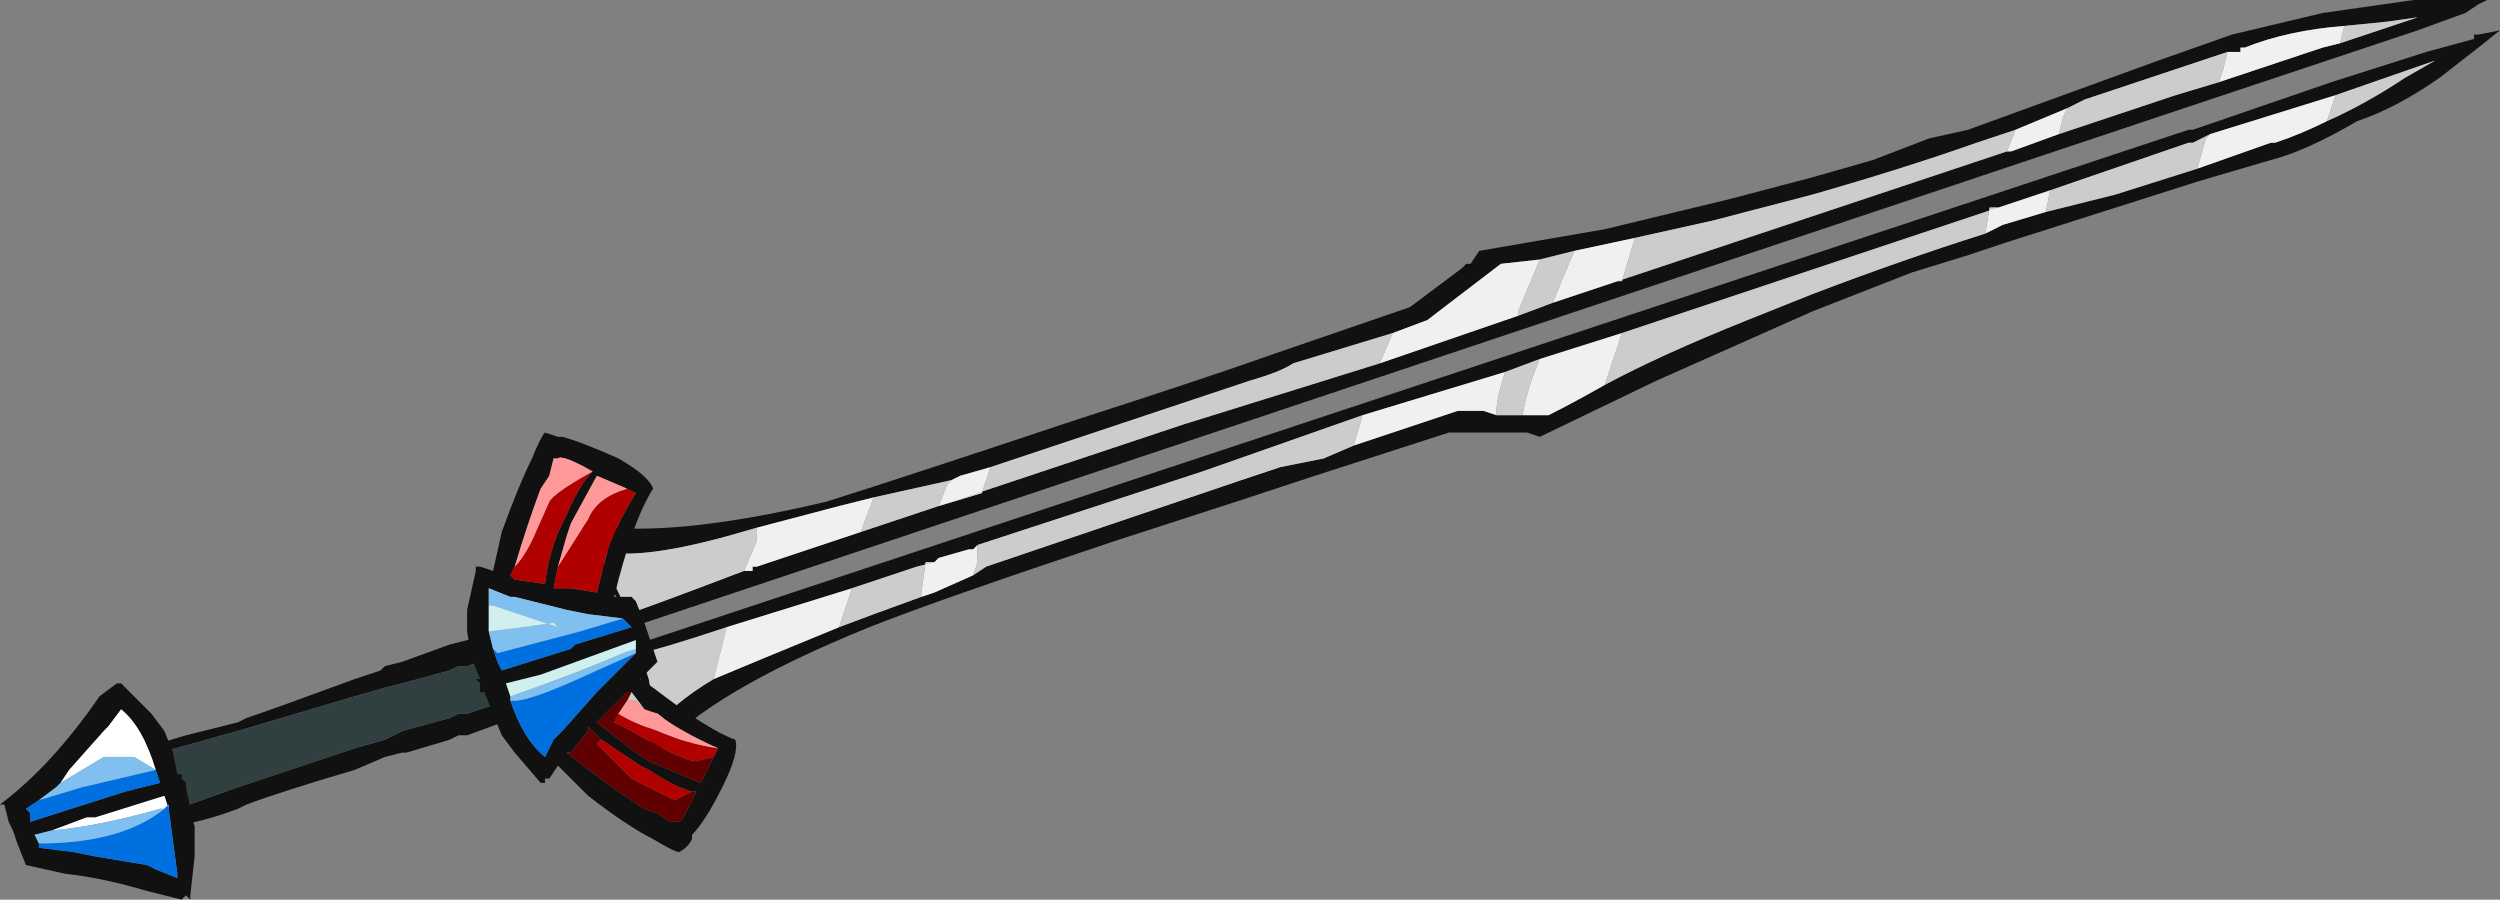 <?xml version="1.0" encoding="UTF-8" standalone="no"?>
<svg xmlns:ffdec="https://www.free-decompiler.com/flash" xmlns:xlink="http://www.w3.org/1999/xlink" ffdec:objectType="frame" height="72.8px" width="202.3px" xmlns="http://www.w3.org/2000/svg">
  <rect width="100%" height="100%" fill="#808080" stroke="none"/>
  <g transform="matrix(1.0, 0.0, 0.0, 1.0, 89.6, 38.85)">
    <use ffdec:characterId="1193" height="10.4" transform="matrix(7.0, 0.0, 0.0, 7.0, -89.6, -38.85)" width="28.9" xlink:href="#shape0"/>
  </g>
  <defs>
    <g id="shape0" transform="matrix(1.0, 0.0, 0.0, 1.0, 12.8, 5.55)">
      <path d="M-7.25 2.1 L-7.4 2.15 -7.5 2.15 -7.6 2.2 -8.15 2.35 -8.35 2.4 -8.7 2.5 -10.05 2.9 -10.95 3.15 -11.15 3.1 -10.65 2.95 -10.05 2.8 -9.95 2.75 Q-9.65 2.65 -8.7 2.3 L-8.4 2.2 -8.35 2.15 -8.15 2.1 -7.6 1.9 -7.4 1.85 Q-7.25 1.8 -7.25 1.85 L-7.25 2.1 M-10.75 3.8 L-10.05 3.55 -8.7 3.1 -8.35 3.0 -8.15 2.9 -7.6 2.75 -7.5 2.7 -7.4 2.7 -7.1 2.6 -7.0 2.8 Q-6.85 2.75 -7.4 2.95 L-7.5 2.95 -7.6 3.0 -8.1 3.15 -8.15 3.15 -8.35 3.2 -8.7 3.35 Q-9.55 3.6 -9.95 3.75 L-10.05 3.8 Q-10.45 3.95 -10.8 4.0 L-10.75 3.8" fill="#111111" fill-rule="evenodd" stroke="none"/>
      <path d="M-10.95 3.15 L-10.05 2.9 -8.7 2.5 -8.35 2.4 -8.15 2.35 -7.6 2.2 -7.5 2.15 -7.4 2.15 -7.25 2.1 -7.1 2.6 -7.4 2.7 -7.5 2.7 -7.6 2.75 -8.15 2.9 -8.35 3.0 -8.7 3.1 -10.05 3.55 -10.75 3.8 -10.95 3.15" fill="#304040" fill-rule="evenodd" stroke="none"/>
      <path d="M3.3 -1.7 L2.15 -1.35 Q2.0 -1.25 1.65 -1.15 L-1.35 -0.15 -1.7 -0.05 -1.8 0.0 -2.7 0.2 -3.1 0.3 -4.05 0.55 -4.4 0.65 Q-5.5 0.95 -5.9 0.8 L-5.65 1.3 Q-5.6 1.4 -5.55 1.55 -5.25 1.45 -4.2 1.05 L-4.1 1.05 -4.1 1.0 -4.05 1.0 -2.85 0.6 0.9 -0.65 3.15 -1.35 4.75 -1.9 5.15 -2.05 5.9 -2.3 10.4 -3.8 10.45 -3.8 11.0 -4.0 12.35 -4.45 12.85 -4.6 14.05 -5.0 14.25 -5.05 15.15 -5.35 14.8 -5.3 14.3 -5.25 Q13.65 -5.2 13.15 -5.0 L13.1 -5.0 13.1 -4.95 12.95 -4.95 11.3 -4.4 11.1 -4.3 10.5 -4.05 10.05 -3.9 Q9.2 -3.6 8.15 -3.3 L7.0 -3.0 6.1 -2.8 5.4 -2.65 5.0 -2.55 4.55 -2.5 3.7 -1.85 3.3 -1.7 M-1.55 1.1 L-1.4 1.0 1.55 0.0 2.0 -0.15 2.5 -0.25 2.85 -0.4 4.05 -0.8 4.35 -0.8 4.5 -0.75 4.8 -0.75 5.1 -0.75 Q5.4 -0.9 5.75 -1.1 6.4 -1.45 7.4 -1.85 L8.15 -2.15 Q9.2 -2.55 10.15 -2.85 L10.35 -2.95 10.85 -3.1 11.65 -3.3 12.6 -3.6 13.45 -3.9 13.5 -3.9 Q13.8 -4.0 14.1 -4.15 14.55 -4.35 15.0 -4.65 L15.35 -4.85 14.2 -4.45 12.75 -4.0 12.55 -3.9 12.5 -3.9 10.9 -3.35 10.3 -3.15 5.95 -1.7 5.0 -1.4 4.6 -1.25 2.95 -0.75 1.1 -0.1 -1.5 0.75 -1.55 0.8 -1.6 0.8 -1.95 0.9 -2.0 0.95 -2.2 1.0 -2.95 1.25 -4.4 1.7 Q-5.15 1.95 -5.4 2.0 L-5.3 2.3 -5.2 2.85 Q-5.05 2.6 -4.55 2.3 L-3.95 2.05 -3.1 1.7 -2.7 1.55 -2.15 1.35 -2.0 1.3 -1.55 1.1 M3.7 -2.15 L4.1 -2.45 4.15 -2.5 4.2 -2.5 4.3 -2.65 5.75 -2.9 7.2 -3.25 8.15 -3.5 8.85 -3.7 9.5 -3.95 9.95 -4.05 12.15 -4.85 13.0 -5.15 14.05 -5.4 15.1 -5.55 15.95 -5.55 15.85 -5.5 15.7 -5.4 15.15 -5.2 12.45 -4.3 -5.5 1.7 -6.1 0.5 Q-5.15 0.7 -3.25 0.25 -2.45 0.0 -0.35 -0.7 1.2 -1.2 1.9 -1.45 L3.5 -2.0 3.7 -2.15 M4.2 -0.55 L3.95 -0.55 2.4 -0.05 Q1.65 0.2 0.1 0.7 -2.0 1.4 -2.75 1.7 -4.6 2.45 -5.2 3.15 L-5.25 3.25 -5.45 1.9 12.5 -4.05 12.55 -4.05 14.15 -4.6 15.25 -4.95 15.8 -5.1 15.8 -5.15 15.85 -5.15 16.1 -5.2 15.85 -5.0 15.4 -4.65 Q14.9 -4.3 14.45 -4.15 13.85 -3.8 13.45 -3.7 L12.6 -3.45 10.4 -2.75 9.95 -2.6 9.3 -2.4 8.15 -1.95 6.35 -1.15 5.0 -0.5 4.85 -0.55 4.2 -0.55" fill="#111111" fill-rule="evenodd" stroke="none"/>
      <path d="M-1.35 -0.15 L-1.45 0.15 -1.95 0.3 -1.85 0.05 -1.8 0.0 -1.7 -0.05 -1.35 -0.15 M-2.7 0.2 L-2.85 0.6 -4.05 1.0 -4.1 1.0 -4.1 1.05 -4.2 1.05 -4.05 0.7 -4.05 0.55 -3.1 0.3 -2.7 0.2 M3.15 -1.35 L3.3 -1.7 3.7 -1.85 4.55 -2.5 5.0 -2.55 4.75 -1.95 4.75 -1.9 3.15 -1.35 M5.4 -2.65 L6.1 -2.8 5.95 -2.3 5.9 -2.3 5.15 -2.05 Q5.25 -2.3 5.4 -2.65 M10.5 -4.05 L11.1 -4.3 11.05 -4.2 11.0 -4.0 10.45 -3.8 10.4 -3.8 10.5 -4.05 M12.95 -4.95 L13.1 -4.95 13.1 -5.0 13.15 -5.0 Q13.65 -5.2 14.3 -5.25 L14.25 -5.05 14.05 -5.0 12.85 -4.6 12.9 -4.75 12.95 -4.95 M-1.55 1.1 L-2.0 1.3 -2.15 1.35 -2.15 1.3 -2.1 0.95 -2.0 0.95 -1.95 0.9 -1.6 0.8 -1.55 0.8 -1.5 0.75 -1.5 0.95 -1.55 1.1 M-3.1 1.7 L-3.95 2.05 -4.55 2.3 -4.4 1.7 -2.95 1.25 -3.1 1.7 M2.95 -0.75 L4.6 -1.25 Q4.5 -0.95 4.5 -0.8 L4.5 -0.75 4.35 -0.8 4.05 -0.8 2.85 -0.4 2.95 -0.75 M5.0 -1.4 L5.95 -1.7 5.75 -1.1 Q5.4 -0.9 5.1 -0.75 L4.8 -0.75 Q4.85 -1.05 5.0 -1.4 M10.3 -3.15 L10.9 -3.35 10.85 -3.1 10.35 -2.95 10.15 -2.85 10.2 -3.15 10.3 -3.15 M12.75 -4.0 L14.2 -4.45 14.1 -4.15 Q13.8 -4.0 13.5 -3.9 L13.45 -3.9 12.6 -3.6 12.7 -3.95 12.75 -4.0" fill="#f0f0f0" fill-rule="evenodd" stroke="none"/>
      <path d="M-1.35 -0.15 L1.65 -1.15 Q2.0 -1.25 2.15 -1.35 L3.3 -1.7 3.15 -1.35 0.9 -0.65 -2.85 0.6 -2.7 0.2 -1.8 0.0 -1.85 0.05 -1.95 0.3 -1.45 0.15 -1.35 -0.15 M5.0 -2.55 L5.4 -2.65 Q5.25 -2.3 5.15 -2.05 L4.75 -1.9 4.75 -1.95 5.0 -2.55 M6.1 -2.8 L7.0 -3.0 8.15 -3.3 Q9.2 -3.6 10.05 -3.9 L10.5 -4.05 10.4 -3.8 5.9 -2.3 5.95 -2.3 6.1 -2.8 M11.1 -4.3 L11.3 -4.4 12.95 -4.95 12.9 -4.75 12.85 -4.6 12.35 -4.45 11.0 -4.0 11.05 -4.2 11.1 -4.3 M14.3 -5.25 L14.8 -5.3 15.15 -5.35 14.25 -5.05 14.3 -5.25 M2.85 -0.4 L2.5 -0.25 2.0 -0.15 1.55 0.0 -1.4 1.0 -1.55 1.1 -1.5 0.95 -1.5 0.75 1.1 -0.1 2.95 -0.75 2.85 -0.4 M-2.15 1.35 L-2.7 1.55 -3.1 1.7 -2.95 1.25 -2.2 1.0 -2.0 0.95 -2.1 0.95 -2.15 1.3 -2.15 1.35 M-4.55 2.3 Q-5.05 2.6 -5.2 2.85 L-5.3 2.3 -5.4 2.0 Q-5.15 1.95 -4.4 1.7 L-4.55 2.3 M4.6 -1.25 L5.0 -1.4 Q4.85 -1.05 4.8 -0.75 L4.5 -0.75 4.5 -0.8 Q4.5 -0.95 4.6 -1.25 M5.95 -1.7 L10.3 -3.15 10.2 -3.15 10.15 -2.85 Q9.2 -2.55 8.15 -2.15 L7.4 -1.85 Q6.4 -1.45 5.75 -1.1 L5.95 -1.7 M10.9 -3.35 L12.5 -3.9 12.55 -3.9 12.75 -4.0 12.7 -3.95 12.6 -3.6 11.65 -3.3 10.85 -3.1 10.9 -3.35 M14.2 -4.45 L15.35 -4.85 15.0 -4.65 Q14.55 -4.35 14.1 -4.15 L14.2 -4.45 M-4.05 0.55 L-4.05 0.7 -4.2 1.05 Q-5.25 1.45 -5.55 1.55 -5.6 1.4 -5.65 1.3 L-5.9 0.8 Q-5.5 0.95 -4.4 0.65 L-4.05 0.55" fill="#cccccc" fill-rule="evenodd" stroke="none"/>
      <path d="M-5.95 -0.1 Q-6.3 -0.3 -6.35 -0.25 L-6.4 -0.25 -6.45 -0.05 -6.55 0.1 Q-6.7 0.5 -6.85 1.0 L-6.9 1.1 -6.85 1.15 -6.5 1.2 Q-6.45 0.8 -6.3 0.5 L-6.25 0.4 Q-6.1 0.05 -5.95 -0.1 M-6.65 -0.25 Q-6.55 -0.5 -6.5 -0.55 L-6.35 -0.5 -6.3 -0.5 Q-6.1 -0.45 -5.65 -0.25 -5.3 -0.05 -5.25 0.1 -5.45 0.4 -5.65 1.15 L-5.7 1.35 -5.5 1.35 -5.45 1.4 -5.35 1.65 -5.2 2.1 -5.4 2.3 -5.25 2.4 Q-4.6 2.9 -4.3 3.0 -4.25 3.15 -4.45 3.55 -4.65 3.95 -4.8 4.1 L-4.8 4.15 Q-4.85 4.25 -4.95 4.3 -5.0 4.3 -5.25 4.15 -5.55 4.0 -6.0 3.65 L-6.35 3.3 -6.45 3.45 -6.5 3.45 -6.5 3.5 -6.55 3.5 -6.85 3.15 -7.0 2.95 -7.2 2.45 -7.25 2.45 -7.25 2.35 -7.3 2.3 -7.25 2.3 -7.35 2.05 -7.4 1.75 -7.4 1.5 -7.3 1.05 -7.3 1.0 -7.25 1.0 -7.1 1.05 -7.0 0.6 Q-6.8 0.05 -6.65 -0.25 M-6.35 1.0 L-6.4 1.25 -6.2 1.25 -5.9 1.3 -5.8 0.9 Q-5.7 0.55 -5.45 0.15 L-5.55 0.1 -5.9 -0.05 -6.2 0.5 -6.25 0.65 -6.35 1.0 M-7.1 1.95 L-7.05 2.1 -7.0 2.2 -6.2 1.95 -6.15 1.9 -5.5 1.7 -5.6 1.6 -6.0 1.55 -6.25 1.5 -6.85 1.35 -6.9 1.35 -7.15 1.25 -7.15 1.45 -7.15 1.75 -7.1 1.95 M-6.9 2.5 L-6.9 2.55 Q-6.75 3.0 -6.5 3.2 L-6.4 3.0 -6.3 2.9 -5.9 2.45 -5.45 2.0 -5.45 1.95 -5.45 1.85 -6.55 2.25 -6.95 2.35 -6.9 2.5 M-5.35 2.65 L-5.5 2.45 -5.55 2.45 -5.9 2.8 -5.45 3.15 -5.3 3.25 -4.7 3.5 -4.55 3.2 -4.5 3.1 Q-4.95 2.9 -5.2 2.7 L-5.35 2.65 M-4.8 3.6 Q-5.0 3.55 -5.3 3.35 L-5.4 3.3 -5.85 3.0 -6.0 2.85 -6.0 2.9 -6.2 3.15 -6.25 3.15 Q-5.75 3.55 -5.35 3.8 L-5.2 3.85 -5.05 3.95 -4.95 3.95 -4.9 3.9 -4.75 3.6 -4.8 3.6 M-6.45 1.25 L-6.45 1.25 M-11.45 2.35 L-11.4 2.35 -11.05 2.7 -10.9 2.9 -10.8 3.15 -10.75 3.4 -10.7 3.4 -10.7 3.45 -10.65 3.5 -10.65 3.55 -10.6 3.8 -10.6 3.85 -10.55 4.0 -10.55 4.35 -10.6 4.8 -10.6 4.85 -10.65 4.8 -10.7 4.85 -11.1 4.75 Q-11.6 4.6 -12.05 4.55 L-12.5 4.45 -12.6 4.2 -12.65 4.05 -12.7 3.95 -12.75 3.75 -12.8 3.75 Q-12.2 3.3 -11.65 2.5 L-11.45 2.35 M-5.9 2.85 L-5.9 2.85 M-11.0 3.35 Q-11.15 2.85 -11.4 2.65 L-11.55 2.85 -11.6 2.9 -12.0 3.35 -12.1 3.5 -12.15 3.55 -12.35 3.7 -12.5 3.8 -12.45 3.85 Q-12.45 3.9 -12.45 3.95 L-11.35 3.6 -10.95 3.5 -11.0 3.35 M-12.35 4.2 L-12.35 4.25 -11.95 4.3 -11.7 4.35 -11.1 4.45 -11.0 4.5 -10.75 4.6 -10.75 4.55 -10.85 3.8 -10.9 3.65 -11.7 3.9 -11.8 3.9 -12.2 4.05 -12.4 4.1 -12.35 4.2" fill="#111111" fill-rule="evenodd" stroke="none"/>
      <path d="M-5.35 2.65 L-5.45 2.55 -5.55 2.55 -5.5 2.45 -5.35 2.65" fill="#cbcbcb" fill-rule="evenodd" stroke="none"/>
      <path d="M-11.0 3.35 L-11.25 3.2 -11.6 3.2 -12.1 3.5 -12.0 3.35 -11.6 2.9 -11.55 2.85 -11.4 2.65 Q-11.15 2.85 -11.0 3.35 M-10.85 3.8 L-10.85 3.75 -10.9 3.8 -10.95 3.8 Q-11.65 4.0 -12.2 4.05 L-11.8 3.9 -11.7 3.9 -10.9 3.65 -10.85 3.8" fill="#ffffff" fill-rule="evenodd" stroke="none"/>
      <path d="M-5.6 1.6 L-5.5 1.7 -6.15 1.9 -6.2 1.95 -7.0 2.2 -7.05 2.1 -7.1 1.95 -7.05 2.0 -6.1 1.75 -5.6 1.6 M-6.9 2.55 L-6.85 2.55 Q-6.65 2.55 -5.9 2.2 L-5.45 2.0 -5.9 2.45 -6.3 2.9 -6.4 3.0 -6.5 3.2 Q-6.75 3.0 -6.9 2.55 M-12.35 3.7 L-11.85 3.55 -11.0 3.35 -10.95 3.5 -11.35 3.6 -12.45 3.95 Q-12.45 3.9 -12.45 3.85 L-12.5 3.8 -12.35 3.7 M-10.85 3.8 L-10.75 4.55 -10.75 4.6 -11.0 4.5 -11.1 4.45 -11.7 4.35 -11.95 4.3 -12.35 4.25 -12.35 4.2 Q-11.4 4.2 -10.9 3.8 L-10.85 3.75 -10.85 3.8" fill="#0070e0" fill-rule="evenodd" stroke="none"/>
      <path d="M-5.6 1.6 L-6.1 1.75 -7.05 2.0 -7.1 1.95 -7.15 1.75 -6.75 1.7 -6.4 1.65 -6.35 1.7 -7.1 1.45 -7.15 1.45 -7.15 1.25 -6.9 1.35 -6.85 1.35 -6.25 1.5 -6.0 1.55 -5.6 1.6 M-6.9 2.5 Q-6.05 2.2 -5.6 2.0 L-5.45 1.95 -5.45 2.0 -5.9 2.2 Q-6.65 2.55 -6.85 2.55 L-6.9 2.55 -6.9 2.5 M-12.1 3.5 L-11.6 3.2 -11.25 3.2 -11.0 3.35 -11.85 3.55 -12.35 3.7 -12.15 3.55 -12.1 3.5 M-10.9 3.8 Q-11.4 4.2 -12.35 4.2 L-12.4 4.1 -12.2 4.05 Q-11.65 4.0 -10.95 3.8 L-10.9 3.8" fill="#80c0f0" fill-rule="evenodd" stroke="none"/>
      <path d="M-7.15 1.75 L-7.15 1.45 -7.1 1.45 -6.35 1.7 -6.4 1.65 -6.75 1.7 -7.15 1.75 M-5.45 1.95 L-5.6 2.0 Q-6.05 2.2 -6.9 2.5 L-6.95 2.35 -6.55 2.25 -5.45 1.85 -5.45 1.95" fill="#d0f0f0" fill-rule="evenodd" stroke="none"/>
      <path d="M-5.5 2.45 L-5.55 2.55 -5.65 2.7 -5.7 2.8 -5.5 2.9 Q-4.9 3.25 -4.75 3.25 L-4.55 3.2 -4.7 3.5 -5.3 3.25 -5.45 3.15 -5.9 2.8 -5.55 2.45 -5.5 2.45 M-4.8 3.6 L-4.75 3.6 -4.9 3.9 -4.95 3.95 -5.05 3.95 -5.2 3.85 -5.35 3.8 Q-5.75 3.55 -6.25 3.15 L-6.2 3.15 -6.0 2.9 -6.0 2.85 -5.85 3.0 -5.9 3.05 -5.5 3.45 -5.0 3.7 -4.8 3.6" fill="#600000" fill-rule="evenodd" stroke="none"/>
      <path d="M-6.85 1.0 Q-6.75 0.9 -6.65 0.7 L-6.45 0.25 Q-6.4 0.15 -5.95 -0.1 -6.1 0.05 -6.25 0.4 L-6.3 0.5 Q-6.45 0.8 -6.5 1.2 L-6.85 1.15 -6.9 1.1 -6.85 1.0 M-5.55 0.1 L-5.45 0.15 Q-5.7 0.55 -5.8 0.9 L-5.9 1.3 -6.2 1.25 -6.4 1.25 -6.35 1.0 -6.0 0.45 Q-5.9 0.2 -5.55 0.1 M-5.65 2.7 Q-5.5 2.8 -5.2 2.9 -4.85 3.05 -4.5 3.1 L-4.55 3.2 -4.75 3.25 Q-4.9 3.25 -5.5 2.9 L-5.7 2.8 -5.65 2.7 M-5.85 3.0 L-5.4 3.3 -5.3 3.35 Q-5.0 3.55 -4.8 3.6 L-5.0 3.7 -5.5 3.45 -5.9 3.05 -5.85 3.0" fill="#b00000" fill-rule="evenodd" stroke="none"/>
      <path d="M-6.85 1.0 Q-6.7 0.5 -6.55 0.1 L-6.45 -0.05 -6.4 -0.25 -6.35 -0.25 Q-6.3 -0.3 -5.95 -0.1 -6.4 0.15 -6.45 0.25 L-6.65 0.7 Q-6.75 0.9 -6.85 1.0 M-5.55 0.1 Q-5.9 0.2 -6.0 0.45 L-6.35 1.0 -6.25 0.65 -6.2 0.5 -5.9 -0.05 -5.55 0.1 M-5.55 2.55 L-5.45 2.55 -5.35 2.65 -5.2 2.7 Q-4.95 2.9 -4.5 3.1 -4.85 3.05 -5.2 2.9 -5.5 2.8 -5.65 2.7 L-5.55 2.55" fill="#ff9999" fill-rule="evenodd" stroke="none"/>
    </g>
  </defs>
</svg>

